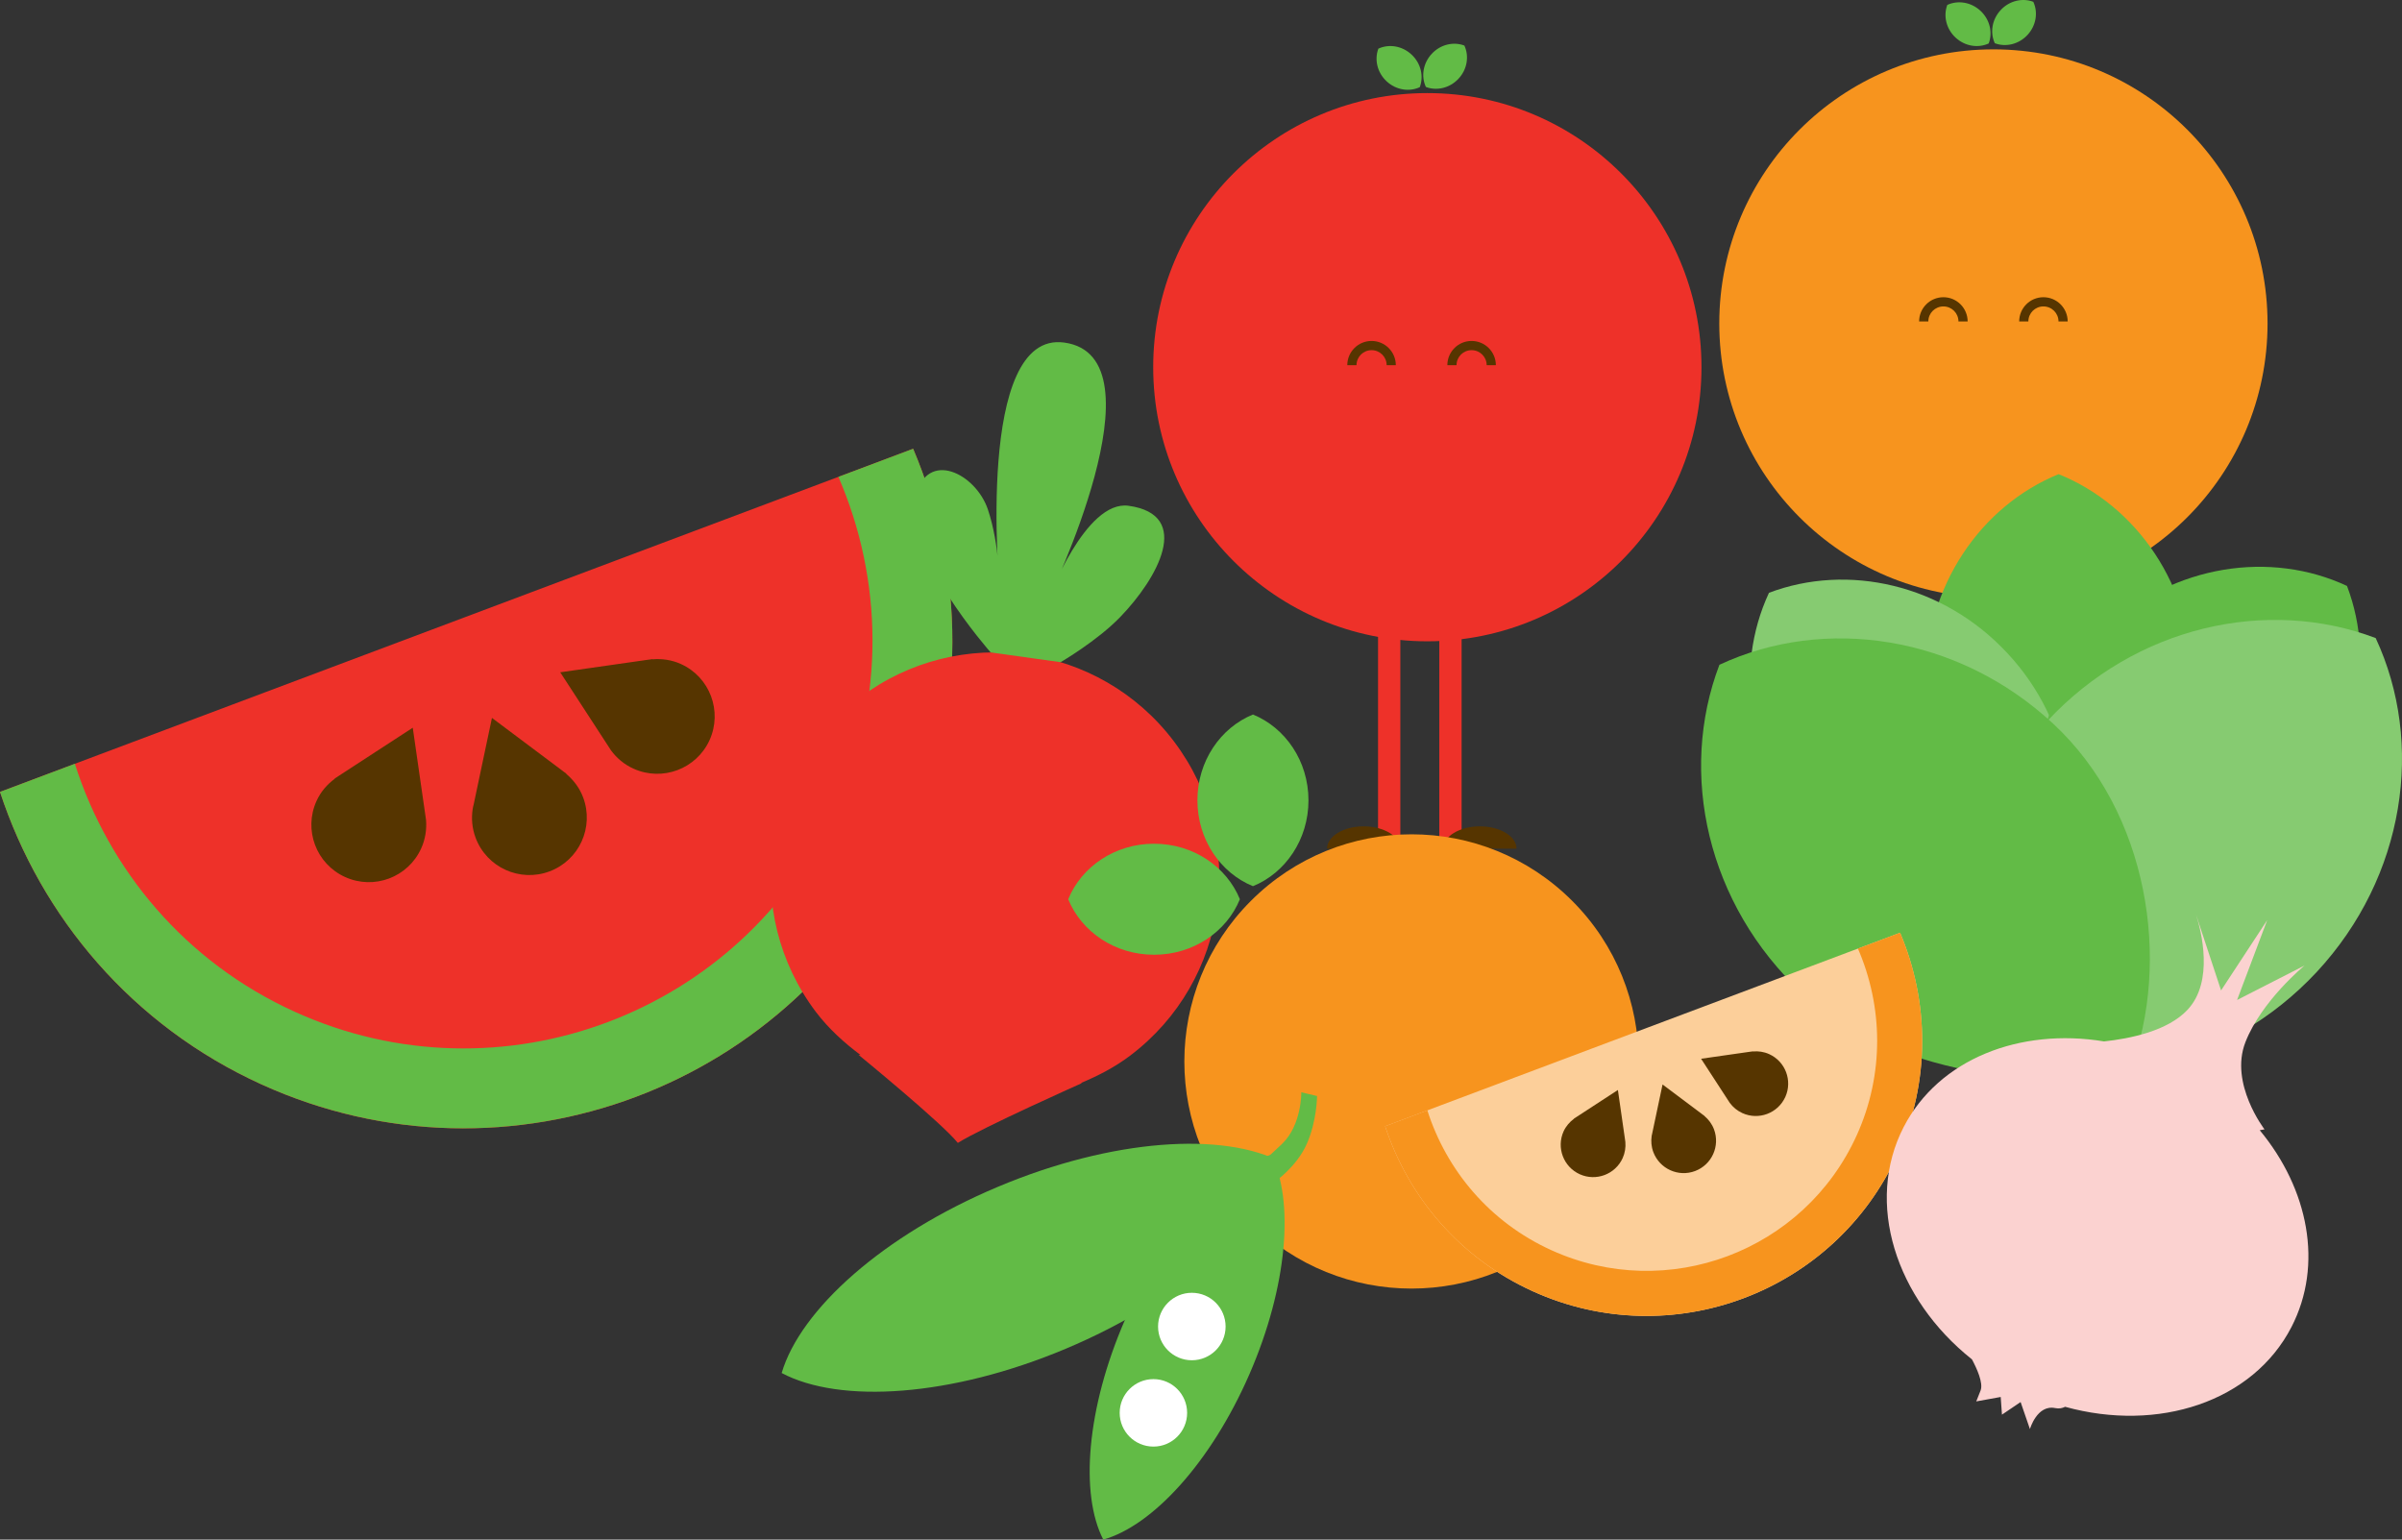 <?xml version="1.0" encoding="utf-8"?>
<!-- Generator: Adobe Illustrator 16.0.0, SVG Export Plug-In . SVG Version: 6.00 Build 0)  -->
<!DOCTYPE svg PUBLIC "-//W3C//DTD SVG 1.1//EN" "http://www.w3.org/Graphics/SVG/1.1/DTD/svg11.dtd">
<svg version="1.1" id="Layer_1" xmlns="http://www.w3.org/2000/svg" xmlns:xlink="http://www.w3.org/1999/xlink" x="0px" y="0px"
	 width="302.855px" height="194.139px" viewBox="0 0 302.855 194.139" enable-background="new 0 0 302.855 194.139"
	 xml:space="preserve">
<rect x="0" y="0" width="302.855" height="194.139" fill="#333333" stroke="none"/>
<g>
	<g>
		<path fill="#F7941E" d="M285.902,40.788c0,19.09-15.472,34.565-34.564,34.565c-19.089,0-34.564-15.476-34.564-34.565
			s15.476-34.563,34.564-34.563C270.431,6.224,285.902,21.698,285.902,40.788z"/>
		<g>
			<path fill="#563500" d="M243.132,40.538c0-1.053,0.851-1.898,1.902-1.898c1.047,0,1.897,0.846,1.897,1.898h1.159
				c-0.003-1.688-1.37-3.059-3.057-3.059c-1.69,0-3.062,1.371-3.062,3.059H243.132z"/>
			<path fill="#563500" d="M255.744,40.538c0-1.053,0.849-1.898,1.896-1.898c1.057,0,1.904,0.846,1.904,1.898h1.16
				c-0.004-1.688-1.371-3.059-3.064-3.059c-1.684,0-3.052,1.371-3.052,3.059H255.744z"/>
		</g>
		<g>
			<path fill="#62BB46" d="M256.37,0.229c-1.356-0.517-3.005-0.155-4.116,1.041c-1.113,1.197-1.352,2.861-0.74,4.18
				c1.357,0.518,3.004,0.157,4.115-1.037C256.742,3.215,256.984,1.547,256.37,0.229z"/>
			<path fill="#62BB46" d="M245.523,0.621c1.319-0.612,2.986-0.372,4.183,0.74c1.198,1.114,1.556,2.76,1.039,4.118
				c-1.317,0.612-2.983,0.371-4.181-0.74C245.371,3.628,245.01,1.982,245.523,0.621z"/>
		</g>
		<g>
			<rect x="245.484" y="63.144" fill="#F7941E" width="2.812" height="38.066"/>
			<rect x="253.209" y="63.144" fill="#F7941E" width="2.812" height="38.066"/>
			<path fill="#563500" d="M243.674,98.686c-2.555,0-4.624,1.263-4.624,2.817h9.247C248.297,99.949,246.228,98.686,243.674,98.686z"
				/>
			<path fill="#563500" d="M258.322,98.686c-2.554,0-4.625,1.263-4.625,2.817h9.249C262.946,99.949,260.875,98.686,258.322,98.686z"
				/>
		</g>
	</g>
	<g>
		<circle fill="#EE3129" cx="179.966" cy="46.303" r="34.565"/>
		<g>
			<path fill="#62BB46" d="M184.636,5.745c-1.357-0.517-3.007-0.155-4.114,1.041c-1.115,1.196-1.354,2.86-0.742,4.179
				c1.356,0.517,3.004,0.157,4.115-1.038C185.011,8.731,185.247,7.063,184.636,5.745z"/>
			<path fill="#62BB46" d="M173.791,6.135c1.318-0.612,2.984-0.371,4.179,0.741c1.198,1.114,1.558,2.758,1.041,4.117
				c-1.319,0.612-2.985,0.371-4.181-0.74C173.637,9.143,173.275,7.497,173.791,6.135z"/>
		</g>
		<rect x="173.75" y="68.659" fill="#EE3129" width="2.811" height="38.066"/>
		<rect x="181.475" y="68.659" fill="#EE3129" width="2.812" height="38.066"/>
		<path fill="#563500" d="M171.938,104.202c-2.551,0-4.62,1.262-4.62,2.815h9.243C176.561,105.463,174.49,104.202,171.938,104.202z"
			/>
		<path fill="#563500" d="M186.588,104.202c-2.556,0-4.625,1.262-4.625,2.815h9.247C191.21,105.463,189.141,104.202,186.588,104.202
			z"/>
		<g>
			<path fill="#563500" d="M171.034,46.053c0-1.053,0.849-1.898,1.901-1.898c1.048,0,1.901,0.846,1.901,1.898h1.156
				c-0.003-1.689-1.37-3.06-3.058-3.06c-1.689,0-3.061,1.37-3.061,3.06H171.034z"/>
			<path fill="#563500" d="M183.646,46.053c0-1.053,0.849-1.898,1.896-1.898c1.055,0,1.904,0.846,1.904,1.898h1.16
				c-0.004-1.689-1.372-3.06-3.064-3.06c-1.685,0-3.053,1.37-3.053,3.06H183.646z"/>
		</g>
	</g>
	<g>
		<path fill="#EE3129" d="M0,99.858c5.189,15.797,16.664,29.488,33.012,36.906c30.987,14.062,67.517,0.322,81.579-30.669
			c7.415-16.333,7.034-34.189,0.543-49.508L0,99.858z"/>
		<path fill="#62BB46" d="M105.711,60.13c5.585,12.897,5.972,27.999-0.288,41.804c-11.771,25.923-42.324,37.422-68.245,25.654
			c-13.816-6.268-23.466-17.887-27.74-31.279L0,99.858c5.195,15.797,16.672,29.488,33.012,36.902
			c30.995,14.063,67.517,0.323,81.586-30.665c7.407-16.338,7.033-34.192,0.536-49.508L105.711,60.13z"/>
		<g>
			<path fill="#563500" d="M71.396,97.584l0.03-0.012l-0.343-0.255c-0.08-0.066-0.146-0.124-0.229-0.175l-8.827-6.617l-2.303,10.914
				c-0.052,0.192-0.098,0.384-0.126,0.58l0,0l0,0c-0.179,1.18-0.082,2.424,0.37,3.627c1.405,3.74,5.583,5.639,9.324,4.231
				c3.749-1.405,5.637-5.585,4.232-9.328C73.069,99.344,72.313,98.364,71.396,97.584z"/>
			<path fill="#563500" d="M82.261,83.14l0.015-0.028l-0.432,0.063c-0.096,0.009-0.192,0.017-0.292,0.039l-10.915,1.562l6.083,9.354
				c0.104,0.163,0.209,0.334,0.32,0.493l0,0l0,0c0.714,0.967,1.658,1.774,2.832,2.303c3.644,1.651,7.934,0.041,9.594-3.599
				c1.647-3.651,0.036-7.942-3.606-9.591C84.685,83.201,83.449,83.042,82.261,83.14z"/>
			<path fill="#563500" d="M42.227,98.185l-0.029-0.019l0.363-0.228c0.081-0.06,0.157-0.113,0.245-0.165l9.236-6.01l1.59,11.043
				c0.023,0.199,0.066,0.387,0.084,0.586l0,0l0,0c0.095,1.192-0.084,2.428-0.612,3.593c-1.651,3.645-5.946,5.259-9.59,3.607
				c-3.651-1.649-5.259-5.947-3.606-9.593C40.442,99.827,41.267,98.891,42.227,98.185z"/>
		</g>
	</g>
	<g>
		<path fill="#EE3129" d="M148.022,93.497c-9.416-12.469-27.156-14.926-39.608-5.523c-12.463,9.412-14.95,27.147-5.548,39.623
			c1.635,2.15,3.583,3.899,5.634,5.437l-0.25-0.024c0,0,10.515,8.597,12.518,11.108c3.118-1.955,15.652-7.542,15.652-7.542
			l-0.129-0.014c2.153-0.901,4.256-1.978,6.202-3.447C154.958,123.694,157.431,105.958,148.022,93.497z"/>
		<path fill="#62BB46" d="M124.907,82.268c0,0-11.243-12.713-9.491-19.685c1.501-5.959,7.597-2.88,9.137,1.645
			c1.521,4.528,1.482,9.979,1.482,9.979s-3.101-32.567,8.148-31.011c12.897,1.771-2.027,32.417-2.027,32.417
			s4.686-12.595,10.142-11.836c8.124,1.135,3.664,9.16-1.076,14.049c-2.896,2.998-7.495,5.674-7.495,5.674L124.907,82.268z"/>
	</g>
	<g>
		<path fill="#62BB46" d="M259.559,59.789c-9.824,4.011-16.805,14.137-16.787,26.061c0.02,11.944,8.64,22.731,18.476,26.712
			c4.925-2.589,15.229-14.861,15.21-26.786C276.424,73.845,269.397,63.757,259.559,59.789z"/>
		<path fill="#86CB71" d="M223.041,74.75c9.904-3.746,21.939-1.127,30.053,7.609c8.158,8.729,9.878,20.897,5.418,30.521
			c-9.918,3.773-21.938,1.146-30.073-7.58C220.324,96.563,218.564,84.368,223.041,74.75z"/>
		<path fill="#62BB46" d="M295.92,73.885c-9.613-4.487-21.785-2.729-30.524,5.388c-8.749,8.122-10.812,21.782-7.051,31.702
			c5.245,1.855,21.253,1.074,29.995-7.042C297.064,95.81,299.696,83.795,295.92,73.885z"/>
		<path fill="#86CB71" d="M299.537,80.458c-13.65-5.164-30.241-1.551-41.429,10.494c-11.243,12.026-13.622,28.801-7.466,42.072
			c13.674,5.202,30.24,1.573,41.455-10.449C303.285,110.526,305.715,93.717,299.537,80.458z"/>
		<path fill="#62BB46" d="M216.792,83.826c13.256-6.181,30.034-3.76,42.081,7.429c12.061,11.204,14.901,30.029,9.715,43.706
			c-7.226,2.558-29.297,1.479-41.344-9.707C215.215,114.051,211.586,97.493,216.792,83.826z"/>
	</g>
	<g>
		<g>
			<g>
				<path fill="#62BB46" d="M157.978,90.098c-4.083,1.665-7.002,5.869-7.002,10.82c0,4.962,2.918,9.164,7.002,10.829
					c4.083-1.665,7-5.867,7-10.823C164.978,95.965,162.061,91.763,157.978,90.098z"/>
				<path fill="#62BB46" d="M134.685,113.392c1.666-4.086,5.866-7.001,10.823-7.001c4.96,0,9.157,2.915,10.823,7.001
					c-1.666,4.087-5.868,7.002-10.823,6.999C140.551,120.391,136.351,117.479,134.685,113.392z"/>
			</g>
			<path fill="#F7941E" d="M198.225,113.591c11.185,11.183,11.18,29.327,0,40.507c-11.187,11.183-29.324,11.188-40.508,0.002
				c-11.19-11.188-11.18-29.322,0.002-40.503C168.902,102.414,187.036,102.403,198.225,113.591z"/>
		</g>
		<path fill="#FCCF9A" d="M174.644,142.015c2.929,8.909,9.399,16.628,18.616,20.81c17.475,7.93,38.074,0.182,46.004-17.293
			c4.18-9.21,3.966-19.279,0.307-27.916L174.644,142.015z"/>
		<path fill="#F7941E" d="M234.256,119.612c3.15,7.275,3.369,15.789-0.162,23.571c-6.637,14.62-23.866,21.103-38.48,14.468
			c-7.793-3.536-13.236-10.088-15.648-17.637l-5.318,1.997c2.929,8.913,9.398,16.629,18.617,20.813
			c17.473,7.928,38.07,0.179,46.003-17.293c4.177-9.21,3.965-19.282,0.304-27.916L234.256,119.612z"/>
		<g>
			<path fill="#563500" d="M214.908,140.73l0.016-0.003l-0.195-0.146c-0.043-0.035-0.084-0.067-0.131-0.098l-4.975-3.732
				l-1.302,6.156c-0.025,0.109-0.055,0.213-0.071,0.325v0.003l0,0c-0.098,0.666-0.045,1.365,0.209,2.044
				c0.795,2.108,3.15,3.181,5.262,2.387s3.178-3.149,2.386-5.261C215.852,141.723,215.424,141.168,214.908,140.73z"/>
			<path fill="#563500" d="M221.031,132.588l0.008-0.016l-0.241,0.031c-0.055,0.009-0.108,0.014-0.162,0.022l-6.155,0.881
				l3.429,5.275c0.06,0.095,0.114,0.19,0.182,0.28l0,0l0,0c0.401,0.545,0.935,0.998,1.595,1.298c2.055,0.932,4.474,0.022,5.41-2.03
				c0.93-2.057,0.02-4.478-2.035-5.407C222.4,132.621,221.703,132.529,221.031,132.588z"/>
			<path fill="#563500" d="M198.457,141.071l-0.016-0.009l0.207-0.132c0.043-0.033,0.086-0.063,0.136-0.09l5.208-3.395l0.896,6.23
				c0.014,0.11,0.036,0.221,0.045,0.33l0,0l0,0c0.058,0.676-0.045,1.367-0.34,2.028c-0.934,2.054-3.355,2.964-5.412,2.035
				c-2.058-0.936-2.963-3.356-2.035-5.411C197.452,141.998,197.915,141.469,198.457,141.071z"/>
		</g>
	</g>
	<g>
		<path fill="#FBD2D0" d="M288.92,167.331c4.042-7.836,2.147-17.392-4.004-24.814l0.604-0.107c0,0-4.447-5.773-2.409-10.991
			c2.03-5.221,7.454-9.666,7.454-9.666l-8.504,4.343l3.8-10.073l-5.817,8.867l-3.161-9.571c0.666,2.096,2.288,8.413-1.063,12.006
			c-2.49,2.676-7.244,3.645-10.529,3.994c-10.616-1.747-20.841,2.222-25.263,10.787c-4.919,9.538-1.039,21.637,8.606,29.309
			c0.585,1.087,1.46,2.975,1.086,3.925c-0.545,1.374-0.545,1.374-0.545,1.374l3.084-0.559l0.158,2.229l2.352-1.589l1.174,3.407
			c0,0,0.895-3.112,3.182-2.647c0.5,0.103,0.91,0.014,1.253-0.161C272.109,180.641,284.042,176.782,288.92,167.331z"/>
		<path fill="#FCD0AF" d="M276.633,114.561l0.249,0.756C276.746,114.88,276.633,114.561,276.633,114.561z"/>
	</g>
	<g>
		<path fill="#62BB46" d="M160.263,145.613c-6.214,1.738-13.59,9.741-18.434,20.845c-4.837,11.129-5.678,21.948-2.724,27.682
			c6.212-1.74,13.572-9.723,18.415-20.824C162.369,162.19,163.209,151.333,160.263,145.613z"/>
		<path fill="#62BB46" d="M161.662,146.59c-7.362-3.924-21.412-3.009-35.846,3.066c-14.469,6.089-24.898,15.471-27.26,23.479
			c7.376,3.914,21.396,3.006,35.834-3.067C148.846,163.989,159.316,154.581,161.662,146.59z"/>
		<path fill="#62BB46" d="M164.074,137.735c0,0,0.07,4.102-2.412,6.491c-2.494,2.389-3.779,3.323-3.779,3.323l2.829,1.489
			c0,0,2.772-1.89,4.062-4.812c1.285-2.928,1.285-6.021,1.285-6.021L164.074,137.735z"/>
		<path fill="#FFFFFF" d="M154.529,167.274c0,2.35-1.901,4.252-4.258,4.252c-2.344,0-4.257-1.902-4.257-4.252
			c0-2.349,1.914-4.256,4.257-4.256C152.628,163.018,154.529,164.925,154.529,167.274z"/>
		<path fill="#FFFFFF" d="M149.678,178.16c0,2.348-1.901,4.252-4.246,4.252c-2.354,0-4.257-1.904-4.257-4.252
			c0-2.351,1.903-4.256,4.257-4.256C147.776,173.904,149.678,175.809,149.678,178.16z"/>
	</g>
</g>
</svg>
